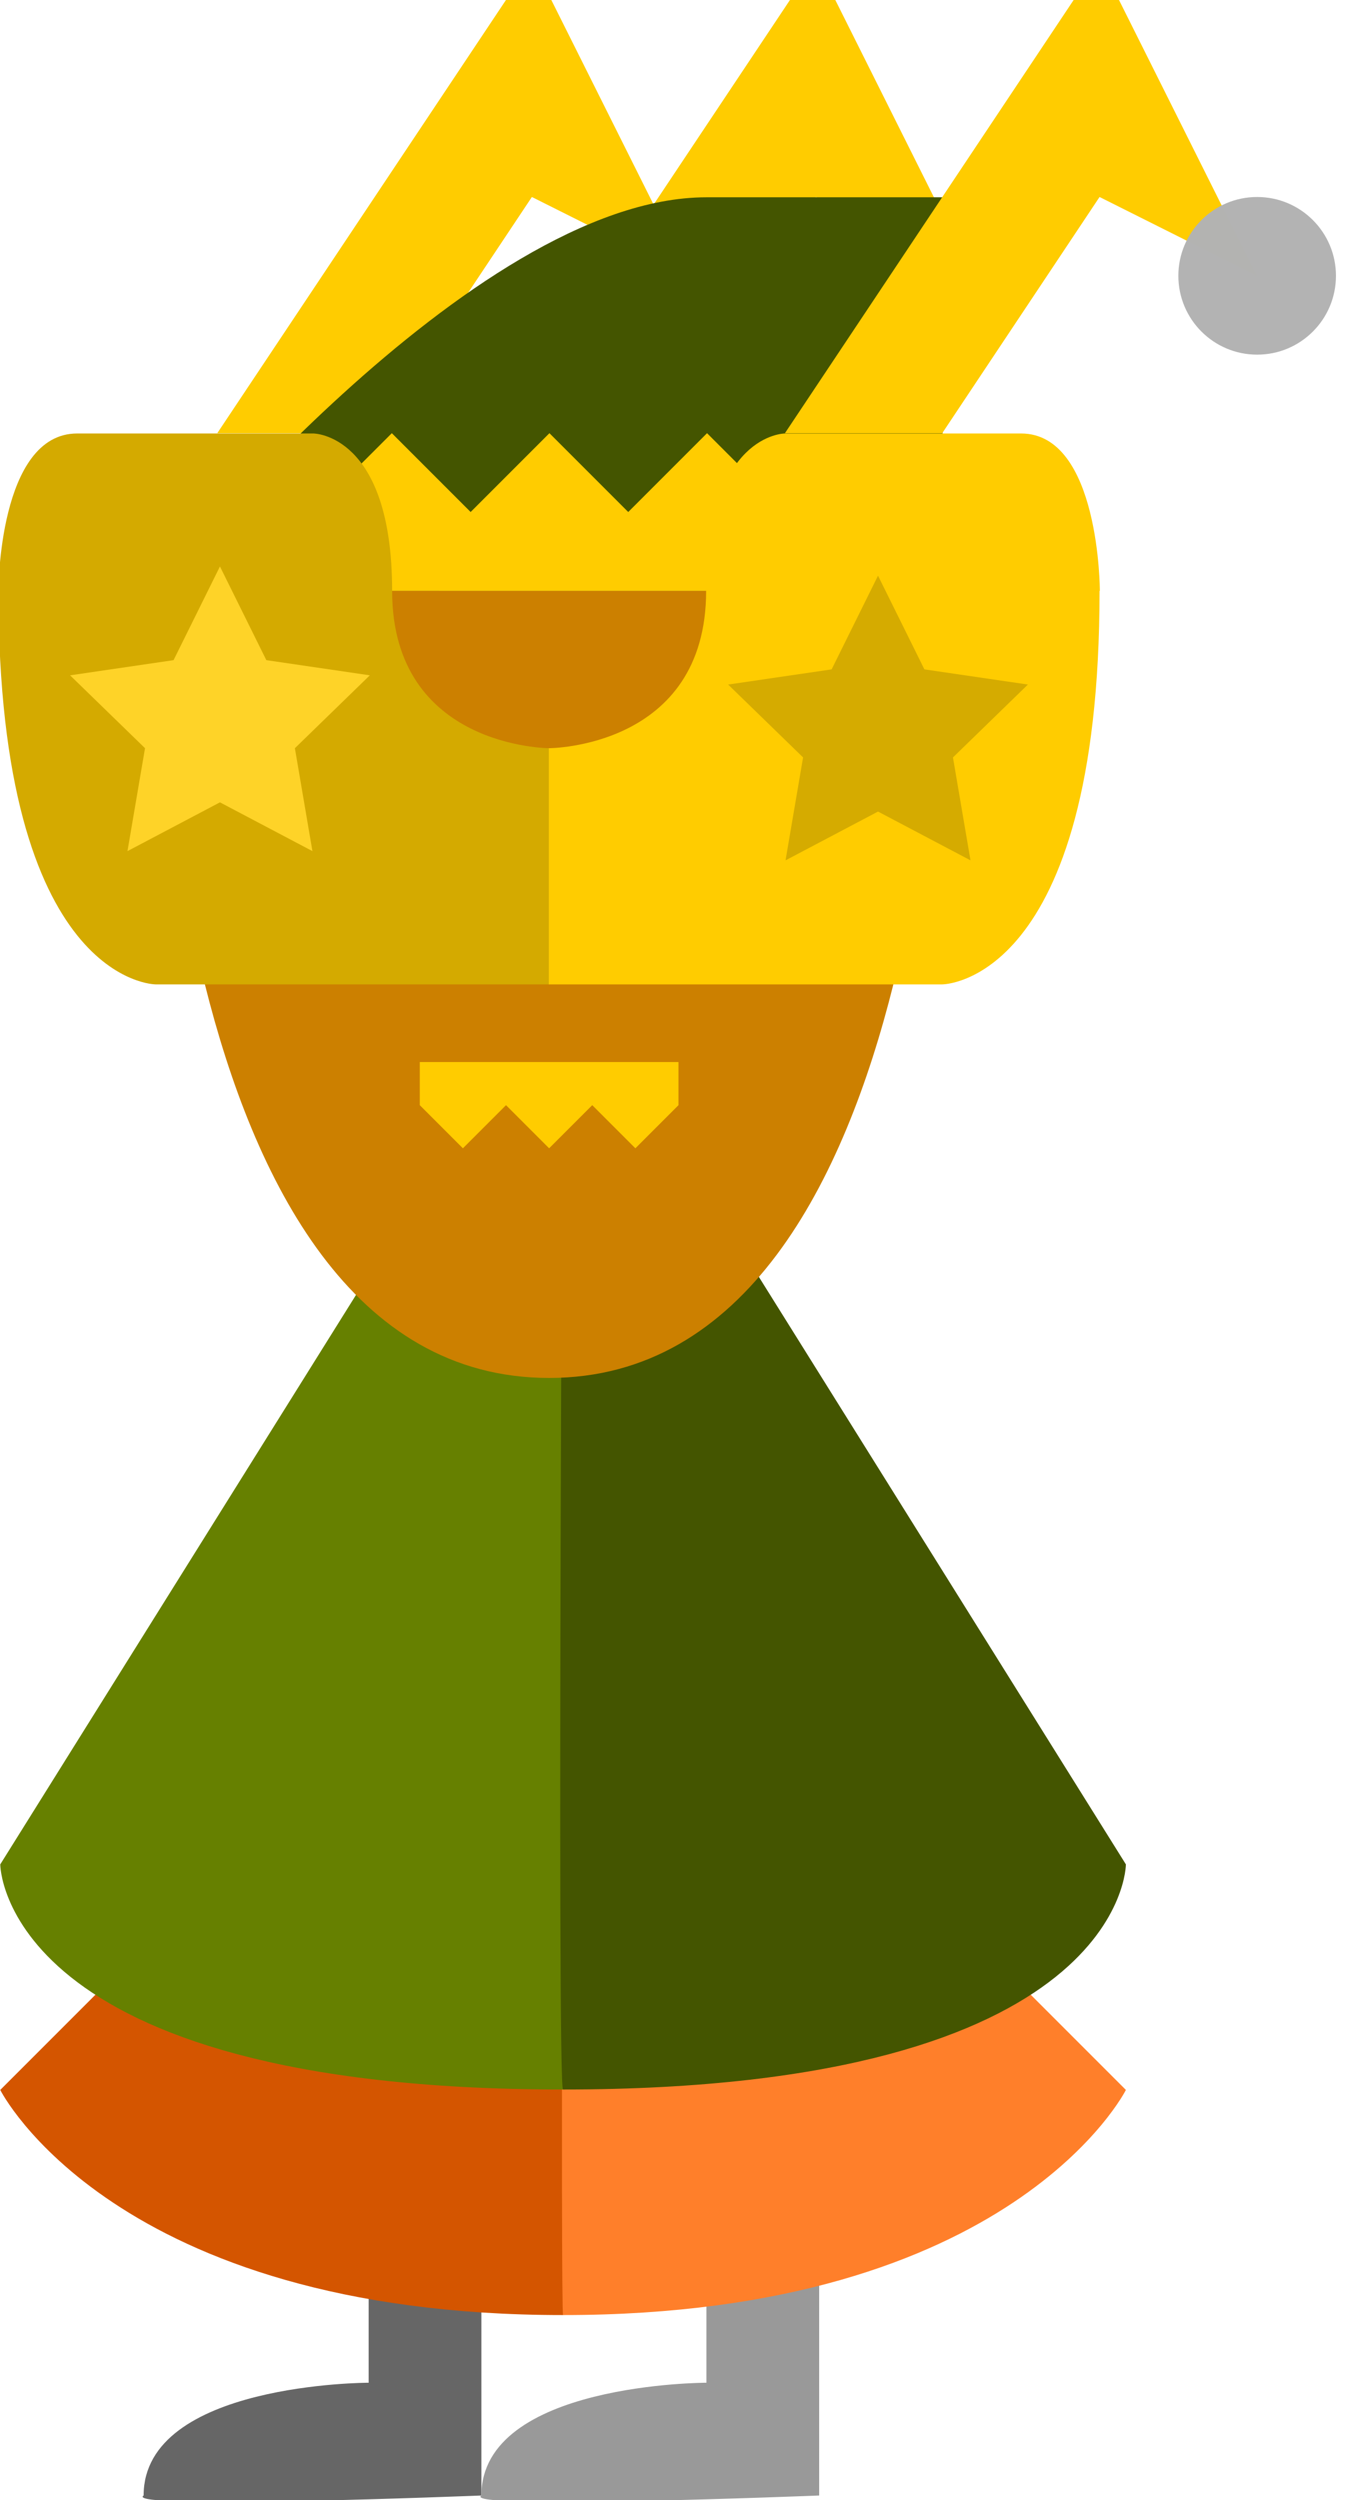 <?xml version="1.0" encoding="UTF-8" standalone="no"?>
<!-- Created with Inkscape (http://www.inkscape.org/) -->

<svg
   xmlns:dc="http://purl.org/dc/elements/1.1/"
   xmlns:cc="http://creativecommons.org/ns#"
   xmlns:rdf="http://www.w3.org/1999/02/22-rdf-syntax-ns#"
   xmlns:svg="http://www.w3.org/2000/svg"
   xmlns="http://www.w3.org/2000/svg"
   xmlns:sodipodi="http://sodipodi.sourceforge.net/DTD/sodipodi-0.dtd"
   xmlns:inkscape="http://www.inkscape.org/namespaces/inkscape"
   width="85.751mm"
   height="158.75mm"
   viewBox="0 0 85.751 158.75"
   version="1.1"
   id="svg8"
   inkscape:version="0.92.1 r"
   sodipodi:docname="pachinko_jester.svg">
  <defs
     id="defs2" />
  <sodipodi:namedview
     id="base"
     pagecolor="#ffffff"
     bordercolor="#666666"
     borderopacity="1.0"
     inkscape:pageopacity="0.0"
     inkscape:pageshadow="2"
     inkscape:zoom="0.9899495"
     inkscape:cx="27.076576"
     inkscape:cy="246.67181"
     inkscape:document-units="mm"
     inkscape:current-layer="g4521"
     showgrid="false"
     inkscape:window-width="1920"
     inkscape:window-height="1016"
     inkscape:window-x="0"
     inkscape:window-y="27"
     inkscape:window-maximized="1"
     fit-margin-top="0"
     fit-margin-left="0"
     fit-margin-right="0"
     fit-margin-bottom="0">
    <inkscape:grid
       type="xygrid"
       id="grid4485"
       originx="-87.312"
       originy="-53.272" />
  </sodipodi:namedview>
  <g
     inkscape:label="Layer 1"
     inkscape:groupmode="layer"
     id="layer1"
     transform="translate(-87.312,-84.978)">
    <g
       id="g4521"
       transform="matrix(27.022,0,0,27.022,-2272.017,-6342.205)">
      <path
         inkscape:connector-curvature="0"
         id="path4499"
         d="m 88.443,243.184 h -0.265 v 0.265 c 0,0 -0.529,0 -0.529,0.265 -0.052,0.034 0.794,0 0.794,0 z"
         style="fill:#666666;fill-opacity:1;stroke:none;stroke-width:0.265px;stroke-linecap:butt;stroke-linejoin:miter;stroke-opacity:1" />
      <path
         style="fill:#999999;fill-opacity:1;stroke:none;stroke-width:0.265px;stroke-linecap:butt;stroke-linejoin:miter;stroke-opacity:1"
         d="m 89.237,243.184 h -0.265 v 0.265 c 0,0 -0.529,0 -0.529,0.265 -0.052,0.034 0.794,0 0.794,0 z"
         id="path4509"
         inkscape:connector-curvature="0" />
      <path
         inkscape:connector-curvature="0"
         id="path4513"
         d="m 88.635,241.438 -1.323,1.323 c 0,0 0.265,0.529 1.323,0.529 0.006,0.009 0,-1.852 0,-1.852 z"
         style="fill:#d45500;fill-opacity:1;stroke:none;stroke-width:0.265px;stroke-linecap:butt;stroke-linejoin:miter;stroke-opacity:1" />
      <path
         style="fill:#ff7f2a;fill-opacity:1;stroke:none;stroke-width:0.265px;stroke-linecap:butt;stroke-linejoin:miter;stroke-opacity:1"
         d="m 88.635,241.438 1.323,1.323 c 0,0 -0.265,0.529 -1.323,0.529 -0.006,0.009 2e-6,-1.852 2e-6,-1.852 z"
         id="path4515"
         inkscape:connector-curvature="0" />
      <path
         inkscape:connector-curvature="0"
         id="path4489"
         d="m 87.312,242.231 c 0,0 0,0.529 1.323,0.529 0.015,0.009 0,-2.646 0,-2.646 z"
         style="fill:#668000;fill-opacity:1;stroke:none;stroke-width:0.265px;stroke-linecap:butt;stroke-linejoin:miter;stroke-opacity:1" />
      <path
         style="fill:#445500;fill-opacity:1;stroke:none;stroke-width:0.265px;stroke-linecap:butt;stroke-linejoin:miter;stroke-opacity:1"
         d="m 89.958,242.231 c 0,0 0,0.529 -1.323,0.529 -0.015,0.009 0,-2.646 0,-2.646 z"
         id="path4491"
         inkscape:connector-curvature="0" />
      <g
         transform="matrix(0.699,0,0,0.699,29.42,71.398)"
         id="g4590">
        <path
           style="fill:#ffcc00;fill-opacity:1;stroke:none;stroke-width:0.265px;stroke-linecap:butt;stroke-linejoin:miter;stroke-opacity:1"
           d="m 83.551,239.585 1.058,-1.587 0.529,1.058 -0.529,-0.265 -0.529,0.794 z"
           id="path4526"
           inkscape:connector-curvature="0" />
        <path
           inkscape:connector-curvature="0"
           id="path4524"
           d="m 84.506,239.585 1.058,-1.587 0.529,1.058 -0.529,-0.265 -0.529,0.794 z"
           style="fill:#ffcc00;fill-opacity:1;stroke:none;stroke-width:0.265px;stroke-linecap:butt;stroke-linejoin:miter;stroke-opacity:1" />
        <path
           style="fill:#445500;fill-opacity:1;stroke:none;stroke-width:0.265px;stroke-linecap:butt;stroke-linejoin:miter;stroke-opacity:1"
           d="m 83.344,240.115 c 0,0 1.058,-1.323 1.852,-1.323 0.794,0 0.794,0 0.794,0 v 1.323 z"
           id="path4539"
           inkscape:connector-curvature="0" />
        <path
           style="fill:#cc8000;fill-opacity:1;stroke:none;stroke-width:0.265px;stroke-linecap:butt;stroke-linejoin:miter;stroke-opacity:1"
           d="m 83.344,240.115 c 0,0 0,2.646 1.323,2.646 1.323,0 1.323,-2.646 1.323,-2.646 z"
           id="path4519"
           inkscape:connector-curvature="0" />
        <path
           style="fill:#ffcc00;fill-opacity:1;stroke:none;stroke-width:0.265px;stroke-linecap:butt;stroke-linejoin:miter;stroke-opacity:1"
           d="M 83.873,240.115 V 239.85 l 0.265,-0.265 0.265,0.265 0.265,-0.265 0.265,0.265 0.265,-0.265 0.265,0.265 v 0.265 z"
           id="path4572"
           inkscape:connector-curvature="0" />
        <g
           id="g4543">
          <path
             inkscape:connector-curvature="0"
             id="path4523"
             d="m 82.815,240.115 c 0,0 0,-0.529 0.265,-0.529 0.265,0 0.794,0 0.794,0 0,0 0.265,0 0.265,0.529 0,0.529 0.529,0.529 0.529,0.529 v 0.794 H 83.344 c 0,0 -0.529,0 -0.529,-1.323 z"
             style="fill:#d4aa00;stroke:none;stroke-width:0.265px;stroke-linecap:butt;stroke-linejoin:miter;stroke-opacity:1" />
          <path
             style="fill:#ffcc00;stroke:none;stroke-width:0.265px;stroke-linecap:butt;stroke-linejoin:miter;stroke-opacity:1"
             d="m 86.519,240.115 c 0,0 0,-0.529 -0.265,-0.529 -0.265,0 -0.794,0 -0.794,0 0,0 -0.265,0 -0.265,0.529 0,0.529 -0.529,0.529 -0.529,0.529 v 0.794 h 1.323 c 0,0 0.529,0 0.529,-1.323 z"
             id="path4525"
             inkscape:connector-curvature="0" />
        </g>
        <g
           id="g4547"
           transform="translate(-0.061)">
          <path
             inkscape:transform-center-y="-0.050533968"
             inkscape:transform-center-x="1.0133333e-06"
             d="m 83.621,240.033 0.156,0.315 0.348,0.051 -0.252,0.245 0.059,0.346 -0.311,-0.164 -0.311,0.164 0.059,-0.346 -0.252,-0.245 0.348,-0.051 z"
             inkscape:randomized="0"
             inkscape:rounded="0"
             inkscape:flatsided="false"
             sodipodi:arg2="-0.9424778"
             sodipodi:arg1="-1.5707963"
             sodipodi:r2="0.26458332"
             sodipodi:r1="0.52916664"
             sodipodi:cy="240.562"
             sodipodi:cx="83.621284"
             sodipodi:sides="5"
             id="path4533"
             style="opacity:0.97;fill:#ffd42a;fill-opacity:1;stroke:none;stroke-width:0.116;stroke-linecap:round;stroke-linejoin:round;stroke-miterlimit:4;stroke-dasharray:none;stroke-opacity:1"
             sodipodi:type="star" />
          <path
             sodipodi:type="star"
             style="opacity:0.97;fill:#d4aa00;fill-opacity:1;stroke:none;stroke-width:0.116;stroke-linecap:round;stroke-linejoin:round;stroke-miterlimit:4;stroke-dasharray:none;stroke-opacity:1"
             id="path4535"
             sodipodi:sides="5"
             sodipodi:cx="85.834068"
             sodipodi:cy="240.59322"
             sodipodi:r1="0.52916664"
             sodipodi:r2="0.26458332"
             sodipodi:arg1="-1.5707963"
             sodipodi:arg2="-0.9424778"
             inkscape:flatsided="false"
             inkscape:rounded="0"
             inkscape:randomized="0"
             d="m 85.834,240.064 0.156,0.315 0.348,0.051 -0.252,0.245 0.059,0.346 -0.311,-0.164 -0.311,0.164 0.059,-0.346 -0.252,-0.245 0.348,-0.051 z"
             inkscape:transform-center-x="1.0133333e-06"
             inkscape:transform-center-y="-0.050533968" />
        </g>
        <path
           style="fill:#ffcc00;fill-opacity:1;stroke:none;stroke-width:0.265px;stroke-linecap:butt;stroke-linejoin:miter;stroke-opacity:1"
           d="m 85.46,239.585 1.058,-1.587 0.529,1.058 -0.529,-0.265 -0.529,0.794 z"
           id="path4568"
           inkscape:connector-curvature="0" />
        <circle
           style="opacity:0.99;fill:#b3b3b3;fill-opacity:1;stroke:none;stroke-width:0.165;stroke-linecap:round;stroke-linejoin:round;stroke-miterlimit:4;stroke-dasharray:none;stroke-opacity:1"
           id="path4570"
           cx="87.048"
           cy="239.056"
           r="0.265" />
        <path
           inkscape:connector-curvature="0"
           id="path4574"
           d="m 84.232,241.699 v 0.145 l 0.145,0.145 0.145,-0.145 0.145,0.145 0.145,-0.145 0.145,0.145 0.145,-0.145 v -0.145 z"
           style="fill:#ffcc00;fill-opacity:1;stroke:none;stroke-width:0.145px;stroke-linecap:butt;stroke-linejoin:miter;stroke-opacity:1" />
      </g>
    </g>
  </g>
</svg>
